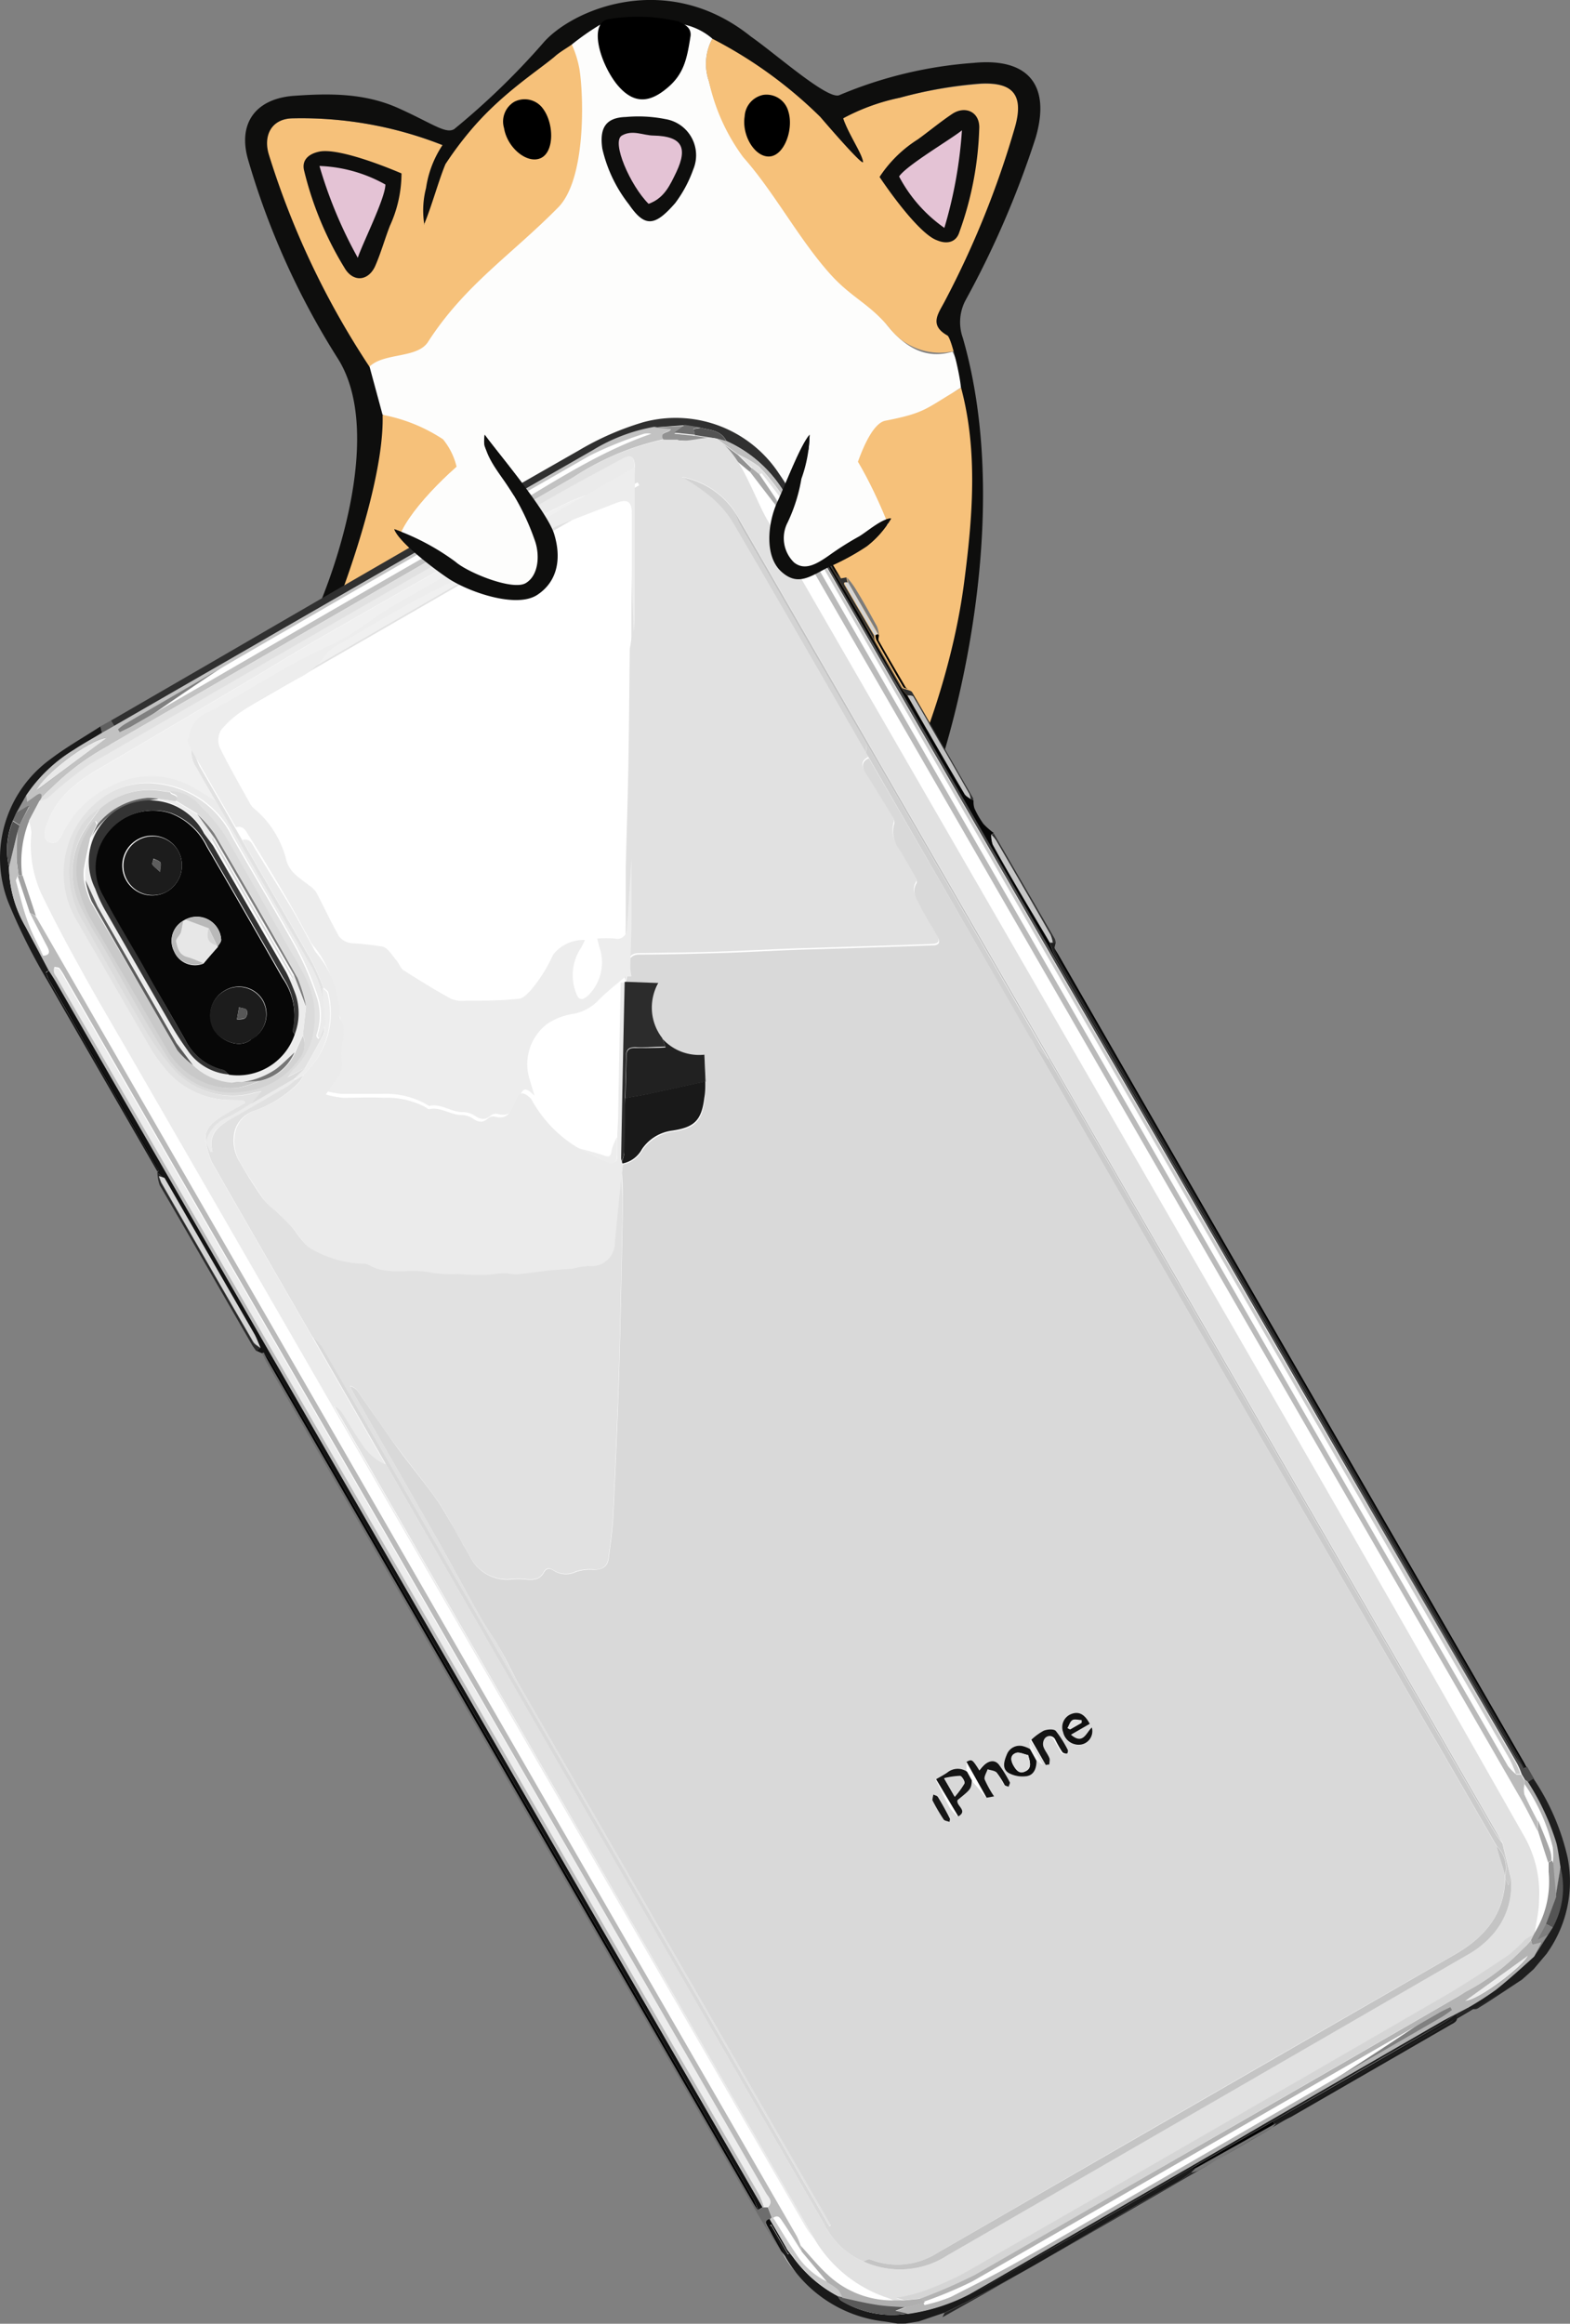 <svg xmlns="http://www.w3.org/2000/svg" viewBox="0 0 128.61 190.27"><rect x="0" y="0" width="128.61" height="190.27" fill="#808080" stroke="none"/><defs><style>.cls-1{fill:#fdfdfc;}.cls-2{fill:#f6c17a;}.cls-3{fill:#0e0e0d;}.cls-4{fill:#e4c3d5;}.cls-5{fill:#fff;}.cls-6{fill:#303030;}.cls-7{fill:#1a1a1a;}.cls-8{fill:#7c7c7c;}.cls-9{fill:#010101;}.cls-10{fill:#5f5f5f;}.cls-11{fill:#c2c2c2;}.cls-12{fill:#929292;}.cls-13{fill:#bebebe;}.cls-14{fill:#535353;}.cls-15{fill:#6e6e6e;}.cls-16{fill:#919191;}.cls-17{fill:silver;}.cls-18{fill:#6d6d6d;}.cls-19{fill:#d5d5d5;}.cls-20{fill:#e9e9e9;}.cls-21{fill:#e1e1e1;}.cls-22{fill:#aaa;}.cls-23{fill:#a3a3a3;}.cls-24{fill:#f0f0f0;}.cls-25{fill:#d3d3d3;}.cls-26{fill:#e2e2e2;}.cls-27{fill:#ededed;}.cls-28{fill:#ebebeb;}.cls-29{fill:#dbdbdb;}.cls-30{fill:#d2d2d2;}.cls-31{fill:#131313;}.cls-32{fill:#060606;}.cls-33{fill:#4b4b4b;}.cls-34{fill:#1f1f1f;}.cls-35{fill:#1e1e1e;}.cls-36{fill:#2b2b2b;}.cls-37{fill:#0c0c0c;}.cls-38{fill:#bababa;}.cls-39{fill:#c6c6c6;}.cls-40{fill:#b3b3b3;}.cls-41{fill:#272727;}.cls-42{fill:#c7c7c7;}.cls-43{fill:#595959;}.cls-44{fill:#767676;}.cls-45{fill:#c9c9c9;}.cls-46{fill:#aeaeae;}.cls-47{fill:#555;}.cls-48{fill:#7d7d7d;}.cls-49{fill:#afafaf;}.cls-50{fill:#ececec;}.cls-51{fill:#a7a7a7;}.cls-52{fill:#d9d9d9;}.cls-53{fill:#c4c4c4;}.cls-54{fill:#cbcbcb;}.cls-55{fill:#d0d0d0;}.cls-56{fill:#191919;}.cls-57{fill:#212121;}.cls-58{fill:#2c2c2c;}.cls-59{fill:#161616;}.cls-60{fill:#141414;}.cls-61{fill:#111;}.cls-62{fill:#101010;}.cls-63{fill:#151515;}.cls-64{fill:#171717;}.cls-65{fill:#efefef;}.cls-66{fill:#d8d8d8;}.cls-67{fill:#e0e0e0;}.cls-68{fill:#ddd;}.cls-69{fill:#7e7e7e;}.cls-70{fill:#646464;}.cls-71{fill:#070707;}.cls-72{fill:#333;}.cls-73{fill:#5c5c5c;}.cls-74{fill:#1c1c1c;}.cls-75{fill:#e7e7e7;}.cls-76{fill:#b9b9b9;}.cls-77{fill:#5d5d5d;}.cls-78{fill:#575757;}.cls-79{fill:#d4d4d4;}</style></defs><title>Corgi_X</title><g id="Layer_2" data-name="Layer 2"><g id="Layer_1-2" data-name="Layer 1"><path class="cls-1" d="M42.14,85.64c-2.46.92-5.64-2.45-8-1.76-2,.33-7.36,8.54-8.76,7.9-1.85-.86.68-10.85,1.91-12.27-1.65-1.33-8.45-4.78-8.24-5.93.34-1.8,2.15-1.75,2.9-2.92a20.75,20.75,0,0,1,6-6.11c3.51-2.31-.12-16,3.14-18.62.49-5.9,1.92-11.54.18-12-.35-1.31-.71-2.62-1.06-3.92a25.79,25.79,0,0,0,3.48-3.62c3-4.65,7-8.36,10.85-12.26,2.27-2.29,2.51-7.85,2.31-8.48S46.09,3,46.4,3.11c.66.23,1.26-1.62,2.06-1.53,1.42.14,1.95-.81,3.33-1.31,2.36-.85,5.88,2.28,6.58,2.87a4.32,4.32,0,0,0-.3,3.5,11.58,11.58,0,0,0,2.7,5.09c2.55,2.86,5.11,5.7,7.67,8.55,1.76,2,2.7,4.5,4.38,6.52,1.35,1.61,3,2.65,5.2,2a7,7,0,0,1,.77,2.9c-3,1.76-1.69,3-5.12,3.65C72,35.69,70,40.2,69.75,41.1c-.77,2.43-1.26,10.43-.58,10.16.32,2.32-3.68,4.68-4.72,6.7C61.69,63.36,56.9,72.75,51,74.55,46.45,75.93,46.89,83.86,42.14,85.64Zm-6.29-.72c-2,.33-8.07,5.72-10.31,6.53-3.18-6.35.48-9.73,1.7-11.15"/><path class="cls-2" d="M69,43.11c.29-2.53,1.81-8.32,3.52-8.66,3.43-.67,3.27-1,6.29-2.74a40.05,40.05,0,0,1,.89,15.79C78.11,59.56,72,75.43,61.59,82.12c-10,6.4-9.31,5.72-17,4.76-1.41-.21-2,.44-5.87-1.33,2.47-1.34,5.33-8.91,12.21-11C56.9,72.75,61.69,63.36,64.45,58A92.91,92.91,0,0,0,69,43.11Z"/><path class="cls-2" d="M78.39,28.69a5.22,5.22,0,0,1-5.57-1.89c-1.68-2-3.08-2.42-4.84-4.39-2.55-2.85-4.56-6.68-7.1-9.54a16.18,16.18,0,0,1-2.81-6.23,4.32,4.32,0,0,1,.3-3.5A32.48,32.48,0,0,1,68.7,11c.24.28,1.8,2.29,1.73,1.87a8,8,0,0,0-.59-1.46c-.37-.84-.61-.75-.77-1.76A17.2,17.2,0,0,1,73.72,8,35.26,35.26,0,0,1,80.4,6.87c2.7-.13,3.56,1,2.82,3.58a75.25,75.25,0,0,1-5.77,14.29c-.51,1-1.28,1.91.24,2.76C78,27.68,78.51,28.19,78.39,28.69Z"/><path class="cls-2" d="M45.71,17c-3.84,3.89-7.65,6.34-10.65,11-.89,1.38-3.65.85-4.82,2.05A67.77,67.77,0,0,1,22,12.74c-.54-1.64.21-3,1.95-3.05a31.43,31.43,0,0,1,12.26,2.18c1.47-1.21,5.16-4.46,8.91-7.66.44-.37,1.24-.26,1.71-.59a8.45,8.45,0,0,1,.65,2.12C47.82,8,48,14.71,45.71,17Z"/><path class="cls-2" d="M32.6,46.41C32.23,47,31.49,62.24,28,64.55a20.75,20.75,0,0,0-6,6.11c-1.24,1.92-1.3,2.64-3.67,3.2-1.12-1.53-4.21-1.76-5-3.47,1.94-1.71,3.89-7,4.38-9.54a11,11,0,0,0,4.8-1.51c2.07-1.46,7-18.21,8.85-25.37a13.53,13.53,0,0,1,4.93,2,5.6,5.6,0,0,1,1.21,2.76c-2,1.52-3.65,5.26-3.89,6A5.68,5.68,0,0,1,32.6,46.41Z"/><path class="cls-1" d="M18.35,61c-.49,2.58-3.14,7.7-5.08,9.41C12.5,69,11.21,67,10.47,65.61c-.34-.64-.09-2.17-.09-2.93,0-2.17,2.37-2.15,4.27-1.87S17.26,60.36,18.35,61Z"/><path class="cls-3" d="M55.31,16.63c-1.67,1.92-2.49,2-3.78.12a11.56,11.56,0,0,1-2.19-4.58c-.24-1.67.26-2.54,1.92-2.59a11.37,11.37,0,0,1,3.24.17,3,3,0,0,1,2.29,4.12A10.35,10.35,0,0,1,55.31,16.63Zm-2.15-1c1-.35,1.39-1.24,1.77-2.06.75-1.61.29-2.31-1.51-2.39-.69,0-1.37,0-2.09,0A5.62,5.62,0,0,0,53.16,15.67Z"/><path class="cls-3" d="M32.89,14.2a10.34,10.34,0,0,1-.95,4.29c-.42,1.08-.73,2.2-1.19,3.26-.53,1.22-1.72,1.4-2.45.31A27.66,27.66,0,0,1,24.92,14c-.24-.89.37-1.39,1.17-1.57C27.38,12.1,30.64,13.24,32.89,14.2ZM26.72,14a25.37,25.37,0,0,0,2.62,6.26,9.64,9.64,0,0,0,.9-3C28.08,17.38,29.11,14.13,26.72,14Z"/><path class="cls-4" d="M53.13,16.69c-1.5-1.49-3.07-5.08-2.19-5.59s1.76,0,2.62,0c2.26.06,2.82.93,1.84,3C54.91,15.1,54.44,16.23,53.13,16.69Z"/><path class="cls-4" d="M26.17,13.59a11.86,11.86,0,0,1,5.4,1.52c0,1.12-1.91,4.89-2.26,6A36.29,36.29,0,0,1,26.17,13.59Z"/><path class="cls-3" d="M68.76,7.79a34.57,34.57,0,0,1,11-2.64c4.48-.44,6.33,1.83,5.08,6.12a76.23,76.23,0,0,1-5.72,13.27,3.82,3.82,0,0,0-.25,3.12C83.56,43.91,77,64.26,75.1,67.58c-3,5.33-14.18,18-20.24,20.33-7.75,3-8.31-.31-13.1-1.26-1.49-.29-3.45-1-4.92-1.35a54.78,54.78,0,0,0-10,6.14c-1.89,1.5-2.47.54-3.22-2a13.09,13.09,0,0,1,0-4.72c.76-2.2,2.5-3,2.48-4.75-3.52-3.47-12.6-7.24-15-11.55a9.91,9.91,0,0,1-1.7-4.69,4.17,4.17,0,0,1,1.82-3.81c.72-.57,1.85-.32,4,.12,3.06.62,3.79.06,5.94-1.11s1.8-2.56,4.21-7.61,6-16.19,2.28-22a63.24,63.24,0,0,1-7.32-16.22c-.88-3,.61-5,3.69-5.25,2.91-.21,5.81-.25,8.6,1s3.89,2.15,4.59,1.72a60.56,60.56,0,0,0,7.24-7C46.75.82,54.58-2.58,61.52,3,63.56,4.42,67.83,8.22,68.76,7.79Zm-34,10.61a7.29,7.29,0,0,1,.14-3,8.57,8.57,0,0,1,1.35-3.52A31.43,31.43,0,0,0,24,9.69c-1.74,0-2.49,1.41-1.95,3.05a67.77,67.77,0,0,0,8.23,17.31c.35,1.3.71,2.61,1.06,3.92.24,7.56-6.89,24.5-9,26S17,61.55,14.13,61.08s-3.33,1-3.34,3.2c0,.75,2.14,4.07,3,5.25,1.31,1.72,5.93,3.66,7.39,4.86,2.15,1.77,5.28,3.19,7,5.44.39.66-2.46,2.8-3.41,5.43-.77,2.16.45,5.76.95,5.89,1.12-1.9,9.27-6.92,11.41-7a57.38,57.38,0,0,0,7.62,2.06c8.69,1,7.77,2.43,17.16-4.77,8.51-6.52,15.51-21.7,17.07-33.76.69-5.29,1.15-10.77-.27-16-.08-1-.78-4-1.1-4.21-1.52-.85-.75-1.79-.24-2.76a75.25,75.25,0,0,0,5.77-14.29c.74-2.6-.12-3.71-2.82-3.58A35.26,35.26,0,0,0,73.72,8a17.2,17.2,0,0,0-4.65,1.69c.48,1.38,1.51,2.81,1.63,3.55.09.53-3.26-3.38-3.5-3.66a36.09,36.09,0,0,0-8.83-6.4A5.28,5.28,0,0,0,56,2c-.15-.23-5.91-.61-7,.12a20.78,20.78,0,0,0-2.18,1.54c-.47.33-1,.62-1.41,1C43.86,5.94,41,7.75,38.49,10.75a28.22,28.22,0,0,0-2,2.69C35.92,14.81,35.33,17,34.73,18.4Z"/><path class="cls-3" d="M72.05,14.49a10.36,10.36,0,0,1,3.14-3.08C76.13,10.73,77,10,78,9.33s2.2-.24,2.22,1.07A27.16,27.16,0,0,1,78.59,19c-.27.88-1.06,1-1.82.68C75.53,19.25,73.42,16.52,72.05,14.49ZM77.13,18a25.1,25.1,0,0,0,1.2-6.68,10.11,10.11,0,0,0-2.38,2C77.82,14.45,75.18,16.61,77.13,18Z"/><path class="cls-4" d="M77.36,18.66a11.91,11.91,0,0,1-3.71-4.21c.63-.93,4.27-3.06,5.15-3.78A36.45,36.45,0,0,1,77.36,18.66Z"/><path class="cls-1" d="M45.23,86.26c2.13-1.28,7.6-1.1,10-.81-.48,1.41-.63,5.61-1.15,7-.24.66-.76,3.1-1.3,3.57-1.54,1.36-5.14-.7-5.13-3.69C47.44,91.17,45.48,87.42,45.23,86.26Z"/><path d="M49.73,1.59a14.47,14.47,0,0,1,5.82.16c.69.28,1.14.62,1,1.31-.28,1.79-.55,3-1.84,4.1s-2.68,1.59-4.19-.27C49.17,5.18,48.24,2.05,49.73,1.59Z"/><path d="M44.31,12.94c1.1-.52,1.07-2.79.2-4a1.85,1.85,0,0,0-2.39-.6,1.88,1.88,0,0,0-.83,2.15C41.56,12.13,43.21,13.46,44.31,12.94Z"/><path d="M63.08,12.81c1.21-.13,1.94-2.28,1.5-3.68a1.85,1.85,0,0,0-2.06-1.36A1.9,1.9,0,0,0,61,9.53C60.75,11.14,61.88,12.93,63.08,12.81Z"/><path class="cls-3" d="M47.22,89.67c-.38-.57-1.64-2.89-2.84-3.28.11,1.27,1.83,4.83,2.6,6.8s2.75,4.28,4.87,4.09,2.17-1.77,2.8-3.7a20.59,20.59,0,0,0,1-3.61c.12-1,.46-3.41-.26-3.38-.7.35-.64,2.45-.87,3.28A29.62,29.62,0,0,0,53.83,93c-.2,1.34-.51,2.65-1.79,2.83a3,3,0,0,1-3-2A22.41,22.41,0,0,0,47.22,89.67Z"/><path class="cls-1" d="M32.75,43.86c.89-2.32,4.84-6.1,6.93-7.37.49,1.4,3.44,5.34,3.89,6.76.22.66,1.31,2.9,1.18,3.6-.37,2-4.48,2.63-6.31.27C37.52,46.36,33.67,44.62,32.75,43.86Z"/><path class="cls-3" d="M41.48,39.89c-.87-1.59-2.08-2.59-1.77-4.29.68,1,5.08,6.18,5.68,8.11s.34,3.87-1.38,5-5.59-.24-7.23-1.31c-1.22-.8-4.1-3-4.48-4.07a19.48,19.48,0,0,1,5,2.66c1,.89,4.68,2.39,5.76,1.76s1.18-2.34.74-3.53A32.71,32.71,0,0,0,41.48,39.89Z"/><path class="cls-1" d="M67.52,34.56c2.14,1.27,4.33,6.12,5.23,8.39-1.46.25-5.31,3.62-6.78,3.83-.69.1-.9-.18-1.57-.43-1.93-.71.82-7.16.18-5.52S66.62,35.34,67.52,34.56Z"/><path class="cls-3" d="M65.65,39.2a11.22,11.22,0,0,0,.67-3.6c-.75.87-1.83,3.74-2.63,5.47s-1.09,4.47.32,5.74,2.44.32,4.06-.47A19.66,19.66,0,0,0,71,44.73a7.87,7.87,0,0,0,2-2.28c-.76,0-2,1.11-2.64,1.48a24.3,24.3,0,0,0-2.42,1.53c-1,.7-2,1.32-2.9.59a2.78,2.78,0,0,1-.52-3.27A13.53,13.53,0,0,0,65.65,39.2Z"/><path class="cls-5" d="M128,156.62c-7,7.83-48.92,32.29-53.88,33.64-.67-.12-7.5-1.44-9.78-5.37C53.28,165.73,21.75,110.3,5.43,82.71-.4,72.85-.14,69.75,1.05,67.2c8.31-7.76,49.83-34.73,55.76-32.07,2.16,1,5.67.39,10.93,11.32C83.56,73,114.14,127.31,126,147.33A13.5,13.5,0,0,1,128,156.62Z"/><path class="cls-6" d="M9.09,59l8.05-4.66C27.22,48.49,37.29,42.65,47.4,36.89a23.31,23.31,0,0,1,5.3-2.32,10.13,10.13,0,0,1,11.12,4.22c.82,1.18,1.52,2.45,2.28,3.67a3.1,3.1,0,0,1-.76-.49,12.44,12.44,0,0,1-.84-1.21,10.57,10.57,0,0,0-5-4.65c-.43-.87-1.31-.89-2.09-1.08l-1.31-.21L53.58,35a14.43,14.43,0,0,0-5,1.89Q43.76,39.6,39,42.37L9.36,59.44Z"/><path class="cls-7" d="M4,79.44l-.23.17a3.66,3.66,0,0,0,.22.58Q8.48,88,13,95.82l-.1.12c-3-5.2-6-10.39-9-15.62A48.43,48.43,0,0,1,.68,73.88,10,10,0,0,1,4.08,62.2c1.31-1,2.76-1.82,4.15-2.72l.13.53c-.77.46-1.56.89-2.3,1.38a12.54,12.54,0,0,0-3.91,3.73l-.81,1.43-.29.65A6.29,6.29,0,0,0,.74,71,10,10,0,0,0,2.1,75.89Z"/><path class="cls-6" d="M74.33,56.94a7.31,7.31,0,0,1-.69-.89c-1-1.76-1.94-3.56-3-5.31-1.22-2.1-2.49-4.17-3.73-6.26a1.36,1.36,0,0,1-.25-.66c.58,1,1.15,2,1.74,3a5,5,0,0,0,.49.54l.44-.08.1.43c-.47-.11-.26.17-.17.33.77,1.33,1.56,2.66,2.34,4a1.35,1.35,0,0,0,.07.41c.73,1.29,1.46,2.58,2.21,3.85.06.1.26.11.39.16s.38.1.45.22c1.68,2.89,3.34,5.79,5,8.69,0,0,0,.13,0,.19l-.22,0A1.79,1.79,0,0,0,79.4,65q-2.28-4-4.58-7.92C74.76,57,74.5,57,74.33,56.94Z"/><path class="cls-8" d="M69.48,47.71l-.1-.43a6.89,6.89,0,0,1,.63.82c.63,1,1.24,2.11,1.82,3.18A2.28,2.28,0,0,1,72,52l-.08-.12Z"/><path class="cls-9" d="M71.89,51.92,72,52c0,.16-.09.37,0,.49.72,1.28,1.47,2.55,2.21,3.82,0,0,.11.07.17.1-.13-.05-.33-.06-.39-.16-.75-1.27-1.48-2.56-2.21-3.85a1.35,1.35,0,0,1-.07-.41Z"/><path class="cls-10" d="M8.36,60l-.13-.53L9.09,59l.27.47Z"/><path class="cls-11" d="M8.36,60l1-.57L39,42.37q4.79-2.77,9.59-5.53a14.43,14.43,0,0,1,5-1.89l1.38.16c-.15.37-1,.17-.62.86A21.91,21.91,0,0,0,47,39.06L9.26,60.83A20.46,20.46,0,0,0,3.4,65.34c.05-.4-.14-.4-.4-.22l-.8.57-.05-.57a12.54,12.54,0,0,1,3.91-3.73C6.8,60.9,7.59,60.47,8.36,60Zm1.3-.28.15.23c.3-.15.61-.29.91-.45,9.73-5.62,19.44-11.27,29.2-16.83,4.41-2.5,8.57-5.47,13.43-7.15a1.48,1.48,0,0,0-.6,0,31.66,31.66,0,0,0-4.39,1.76q-19.09,10.92-38.12,22A4,4,0,0,0,9.66,59.73Zm-.88.67c-1.59.18-5.3,3.11-5.74,4.31Z"/><path class="cls-12" d="M54.34,36c-.38-.69.47-.49.62-.86L53.58,35l2.51-.13-.86.64,1.69.17,1.79.28,1.74,1.29,1.15,1.13-.17.26-.7-.58a8.09,8.09,0,0,0-5.25-2Z"/><path class="cls-13" d="M60.45,37.2l-1.74-1.29.78.2a10.57,10.57,0,0,1,5,4.65l1,1.92-.17.08-.07-.12a16.58,16.58,0,0,0-3.09-4.45A9.73,9.73,0,0,0,60.45,37.2Z"/><path class="cls-14" d="M59.49,36.11l-.78-.2-1.79-.28-.11-.5.59-.1C58.18,35.22,59.06,35.24,59.49,36.11Z"/><path class="cls-15" d="M57.4,35l-.59.1.11.5-1.69-.17.86-.64Z"/><path d="M13,95.82Q8.49,88,4,80.19a3.66,3.66,0,0,1-.22-.58q4.51,7.8,9,15.62A3,3,0,0,1,13,95.82Z"/><path class="cls-11" d="M74.33,56.94c.17,0,.43,0,.49.11Q77.13,61,79.4,65a1.79,1.79,0,0,1,.13.53c-.19-.15-.45-.27-.56-.47Q76.63,61,74.33,56.94Z"/><path class="cls-16" d="M2.15,65.12l.05.57.8-.57c.26-.18.45-.18.4.22l-.16.27-.87,1.64a9.16,9.16,0,0,0-.56,4.43H1.52c-.05-.49-.15-1-.16-1.47,0-.69,0-1.39.07-2.08l.17-.59.8-1.48-.13,0-.93.53Z"/><path class="cls-17" d="M1.43,68.14c0,.69-.08,1.39-.07,2.08,0,.5.11,1,.16,1.47a.41.41,0,0,1-.11.07c0,.13-.13.27-.1.38.31,1.15.58,2.31,1,3.43.33.93.82,1.79,1.24,2.69L2.1,75.89A10,10,0,0,1,.74,71Z"/><path class="cls-14" d="M1.43,68.14.74,71a6.29,6.29,0,0,1,.31-3.76l.55.35Z"/><path class="cls-18" d="M1.6,67.55l-.55-.35.29-.65L2.27,66l.13,0Z"/><path class="cls-19" d="M71.89,51.92l-.24.11c-.78-1.33-1.57-2.66-2.34-4-.09-.16-.3-.44.17-.33C70.28,49.11,71.09,50.51,71.89,51.92Z"/><path class="cls-20" d="M8.78,60.4,3,64.71C3.48,63.51,7.19,60.58,8.78,60.4Z"/><path class="cls-21" d="M60.45,37.2a9.73,9.73,0,0,1,1.69,1,16.58,16.58,0,0,1,3.09,4.45c-.35-.5-.68-1-1-1.5-.6-.81-1.22-1.6-1.84-2.4a1.1,1.1,0,0,0-.15.09l-.6-.5Z"/><path class="cls-22" d="M61.6,38.33l.6.5,1.26,1.86.55,1-.07.05-.58-.6-1.93-2.51Z"/><path class="cls-23" d="M2.45,74.75l-1-3a.41.41,0,0,0,.11-.07h.29c.36,1.1.73,2.2,1.09,3.31Z"/><path class="cls-24" d="M17.69,65.64c-.73-.43-1.43-.91-2.18-1.29a6.91,6.91,0,0,0-6.29,0A8.32,8.32,0,0,0,5.15,68.2c-.22.45-.48,1-1.16.74-.45-.19-.4-.79-.13-1.52.77-2.15,2.43-3.4,4.31-4.49,4.14-2.42,8.27-4.87,12.4-7.31,1.84-1.09,3.66-2.23,5.52-3.29,4.07-2.34,8.14-4.68,12.25-6.94,2.78-1.54,5.62-3,8.48-4.37a22.86,22.86,0,0,1,3.58-1.11,1.31,1.31,0,0,1,.48,0L38.53,47.22l-8.15,4.7L17.92,59.11a4.83,4.83,0,0,1-.52.23,2.29,2.29,0,0,0-1.3,3.53C16.61,63.81,17.16,64.72,17.69,65.64Z"/><path class="cls-25" d="M71,60.93l-.08.7c-3.66-6.35-7.31-12.71-11-19a9,9,0,0,0-2-2.16,17.52,17.52,0,0,0-2.08-1.39,6.69,6.69,0,0,1,4.37,2.87,7.59,7.59,0,0,0,.4,1Q65.81,51.92,71,60.93Z"/><path class="cls-26" d="M38.6,47.34,17.25,59.66c-1.09.63-1.42,1.22-1.25,2.2a7,7,0,0,0,.36.9c1.16,2,2.33,4,3.49,6.06,1.88,3.27,3.78,6.53,5.64,9.81a21.82,21.82,0,0,1,1,2.26l.16,2.85c0-.37,0-.75-.08-1.12a8.64,8.64,0,0,0-1.12-3.55c-2.61-4.46-5.18-8.95-7.76-13.43-.53-.92-1.08-1.83-1.59-2.77a2.29,2.29,0,0,1,1.3-3.53,4.83,4.83,0,0,0,.52-.23l12.46-7.19,8.15-4.7Z"/><path class="cls-26" d="M16.87,93.48c-.16-1,.48-1.53,1.19-2s1.33-.78,2-1.16L20,90.13c-.34,0-.67-.06-1-.06a7,7,0,0,1-5.69-2.81,11.21,11.21,0,0,1-1.08-1.57Q9.28,80.63,6.36,75.56a7.57,7.57,0,0,1,2-10.24,6.35,6.35,0,0,1,4.71-1.11A7.72,7.72,0,0,1,19,68.51c1.74,3.07,3.56,6.08,5.26,9.17a25.7,25.7,0,0,1,1.66,3.89,4.84,4.84,0,0,1,0,3.19c0,.08,0,.18.18.32l.45-1.15a1.89,1.89,0,0,1-.06.76c-.48.94-1,1.85-1.51,2.77l-1.47.75a5.37,5.37,0,0,1,.44-.62,5.32,5.32,0,0,0,1.69-3.23,7,7,0,0,0-.48-3.93,22.72,22.72,0,0,0-1.38-2.51c-1.77-3.13-3.49-6.27-5.31-9.36A12.21,12.21,0,0,0,16.44,66,3.33,3.33,0,0,0,14,64.85l-.77-.1a6.09,6.09,0,0,0-5,1.46,4.57,4.57,0,0,0-2.1,2.71,7.86,7.86,0,0,0,.85,6.75q2.48,4.38,5,8.72a21.45,21.45,0,0,0,2,2.84,6.47,6.47,0,0,0,6.92,2.25l.57-.11-.8,1c-.67.39-1.32.82-2,1.16a2.93,2.93,0,0,0-1.73,2Z"/><path class="cls-27" d="M25,87.46c.51-.92,1-1.83,1.51-2.77a1.89,1.89,0,0,0,.06-.76l0-.19c0-.95-.11-1.9-.16-2.85.14.15.38.28.41.45A6.75,6.75,0,0,1,25.75,87c-.26.36-.58.67-.87,1l-.62.36-.19-.05Z"/><path class="cls-28" d="M24.07,88.35l.19.05a6.13,6.13,0,0,1-.7.56c-1.51.88-3,1.77-4.53,2.61-1.08.6-2.07,1.21-1.61,2.77l-.19,0-.36-.84a2.93,2.93,0,0,1,1.73-2c.7-.34,1.35-.77,2-1.16Z"/><path class="cls-29" d="M24.07,88.35l-3.45,2,.8-1-.57.11a6.47,6.47,0,0,1-6.92-2.25,21.45,21.45,0,0,1-2-2.84q-2.55-4.33-5-8.72a7.86,7.86,0,0,1-.85-6.75,4.57,4.57,0,0,1,2.1-2.71c-.43.61-.91,1.2-1.3,1.84a6.44,6.44,0,0,0-.37,6A26.13,26.13,0,0,0,8.2,77c1.78,3.09,3.47,6.23,5.37,9.25a6.23,6.23,0,0,0,6.22,3.08,6.33,6.33,0,0,0,4.65-2.61,1.91,1.91,0,0,0,.37-2l.27-2.35a11.34,11.34,0,0,0-.71-2.34c-2.23-4-4.52-7.92-6.82-11.84a10.42,10.42,0,0,0-1.4-1.58l-1.77-1.07c.44-.58-.4-.45-.43-.76A3.33,3.33,0,0,1,16.44,66a12.21,12.21,0,0,1,2.08,2.57c1.82,3.09,3.54,6.23,5.31,9.36a22.72,22.72,0,0,1,1.38,2.51,7,7,0,0,1,.48,3.93A5.32,5.32,0,0,1,24,87.59a5.37,5.37,0,0,0-.44.62L25,87.46Z"/><path class="cls-30" d="M24.81,84.79a1.91,1.91,0,0,1-.37,2,6.33,6.33,0,0,1-4.65,2.61,6.23,6.23,0,0,1-6.22-3.08c-1.9-3-3.59-6.16-5.37-9.25a26.13,26.13,0,0,1-1.69-3,6.44,6.44,0,0,1,.37-6c.39-.64.87-1.23,1.3-1.84a6.09,6.09,0,0,1,5-1.46l.77.1c0,.31.87.18.43.76L13,65.41a5.45,5.45,0,0,0-.89-.08A5.94,5.94,0,0,0,8,67.53c-.14-.58-.34-.12-.42,0a6.39,6.39,0,0,0-1.18,4.55A9.88,9.88,0,0,0,7.64,75.5c2,3.42,4,6.82,6,10.26a6.38,6.38,0,0,0,3.95,3.16,5.12,5.12,0,0,0,2,.13,8.1,8.1,0,0,0,1.69-.54,4,4,0,0,0,2.91-2.34Z"/><path class="cls-31" d="M21.47,110.81,21,110.6l.33-.24c-.16-.34-.28-.71-.46-1q-3.69-6.43-7.4-12.85L12.89,96h0l.1-.12a3,3,0,0,0-.22-.59q-4.5-7.82-9-15.62L4,79.44c.21.34.43.68.63,1Q33.56,130.6,62.47,180.74l-.37.21a6.2,6.2,0,0,0-.35-.84Q42,145.79,22.16,111.47c-.16-.26-.38-.48-.56-.72Z"/><path class="cls-32" d="M79.75,65.55a1.85,1.85,0,0,0,.07.63,7.6,7.6,0,0,0,.73,1.27,6.31,6.31,0,0,0,.86.76l-.21.12a2.45,2.45,0,0,0,.14.83c.72,1.31,1.46,2.59,2.22,3.88S85.2,75.8,86,77.18a6.09,6.09,0,0,0,.32.91q19.23,33.36,38.48,66.71a10.66,10.66,0,0,1-.71-1Q98.87,100.11,73.64,56.37q-3.48-6-7-12c-.17-.3-.56-.61-.1-1l2.35,4a5,5,0,0,1-.49-.54c-.59-1-1.16-2-1.74-3a1.36,1.36,0,0,0,.25.66c1.24,2.09,2.51,4.16,3.73,6.26,1,1.75,2,3.55,3,5.31a7.31,7.31,0,0,0,.69.89Q76.64,61,79,65c.11.2.37.32.56.47Z"/><path class="cls-7" d="M74.16,190.26h-.63c-.4-.06-.8-.14-1.21-.19a10.77,10.77,0,0,1-7.94-5.19l-1.29-2.61.09-.05,1.36,2.35.07,0-.23-.51.6.78A10.63,10.63,0,0,0,68.62,188c.1.12.16.3.28.37a8,8,0,0,0,5.47,1.07,15.66,15.66,0,0,0,5.12-1.64,9.41,9.41,0,0,0,1-.41q8.54-4.9,17.07-9.84l.45-.08-.4.4c-.43.29-.84.62-1.29.87-6.32,3.5-12.37,7.5-18.91,10.61l-2.15.73Z"/><path class="cls-33" d="M66.59,43.33c-.46.38-.07.69.1,1q3.47,6,7,12,25.23,43.74,50.47,87.48a10.66,10.66,0,0,0,.71,1,.41.41,0,0,0,.11-.07.36.36,0,0,0,.12-.08l.57,1-.46.28-.29-.21-.27-.46a7.14,7.14,0,0,0-.38-.9q-5.16-9-10.35-17.95Q90.29,85.51,66.69,44.63a11.7,11.7,0,0,0-.78-1.07l-.44-.88-1-1.92A12.44,12.44,0,0,0,65.34,42a3.1,3.1,0,0,0,.76.49Z"/><path class="cls-18" d="M21.47,110.81l.13-.06c.15.29.31.59.47.87l39.58,68.61c.14.25.3.48.45.72l.37-.21.11,0h.32l.34.88-.19.16c-.4.12-.34.36-.17.64.38.65.75,1.3,1.12,2-.74-1.2-1.52-2.39-2.22-3.62q-20-34.67-40-69.34C21.66,111.19,21.57,111,21.47,110.81Z"/><path class="cls-34" d="M125.16,145.92l.46-.28a19.05,19.05,0,0,1,2.79,6.44,10.09,10.09,0,0,1-1.54,7.64l-.17.25-1.07,1.27-.95.85-.65.42c-1,.65-2,1.33-3,1.94-.21.13-.58,0-.87,0a27.32,27.32,0,0,0,2.34-1.5c1.08-.86,2.09-1.81,3.13-2.72l1.53-2.39a6.77,6.77,0,0,0,.62-4.93c-.11-.67-.18-1.35-.34-2A20.18,20.18,0,0,0,125.16,145.92Z"/><path class="cls-35" d="M124.93,144.73a.41.41,0,0,1-.11.07q-19.25-33.36-38.48-66.71a6.09,6.09,0,0,1-.32-.91h.22l.24,0-.1.42a8.71,8.71,0,0,0,.46,1q8,14,16.09,27.9Z"/><path class="cls-9" d="M124.93,144.73l-22-38.16q-8.06-13.95-16.09-27.9a8.71,8.71,0,0,1-.46-1c.12.18.24.36.34.54q19,33,38.06,66c.1.17.18.34.27.5A.36.36,0,0,1,124.93,144.73Z"/><path class="cls-36" d="M12.89,96l.59.53L13,96.33c.1.25.14.4.21.54,2.5,4.32,5,8.65,7.51,13,.12.22.39.35.6.52l-.33.24c-.13-.2-.28-.38-.39-.59-2.51-4.34-5-8.69-7.52-13A3.7,3.7,0,0,1,12.89,96Z"/><path class="cls-6" d="M86.48,77.22l-.24,0a2.8,2.8,0,0,0-.19-.66q-2.2-3.87-4.45-7.71a3,3,0,0,0-.4-.48l.21-.12q2.5,4.31,5,8.63A1.17,1.17,0,0,1,86.48,77.22Z"/><path class="cls-37" d="M64,184.33c-.37-.65-.74-1.3-1.12-2-.17-.28-.23-.52.17-.64L64.38,184l.23.51-.07,0-1.36-2.35-.09.05,1.29,2.61Z"/><path class="cls-38" d="M62.58,180.71l-.11,0Q33.55,130.61,4.62,80.47c-.2-.35-.42-.69-.63-1L2.1,75.89l1.43,2.37c.61-.05.54-.37.33-.77-.48-.91-.95-1.83-1.41-2.74L2.9,75c.06.1.13.19.19.3l44.77,77.63L65.27,183.1a6.71,6.71,0,0,1,.32.78l.08.46c-.52-.8-1-1.6-1.55-2.41-.2-.3-.37-.64-.81-.31l-.07,0-.34-.88c.48-.47,0-.83-.18-1.18Q50,157.38,37.18,135.25L5.33,80a5.41,5.41,0,0,0-.45-.72c-.08-.09-.28-.08-.42-.11a1,1,0,0,0,0,.37,1.53,1.53,0,0,0,.21.37q28.79,49.89,57.56,99.78A7.69,7.69,0,0,1,62.58,180.71Z"/><path d="M62.1,181c-.15-.24-.31-.47-.45-.72L22.07,111.62c-.16-.28-.32-.58-.47-.87.18.24.4.46.56.72Q42,145.79,61.75,180.11A6.2,6.2,0,0,1,62.1,181Z"/><path class="cls-19" d="M21.34,110.36c-.21-.17-.48-.3-.6-.52-2.52-4.32-5-8.65-7.51-13-.07-.14-.11-.29-.21-.54l.46.15q3.7,6.42,7.4,12.85C21.06,109.65,21.18,110,21.34,110.36Z"/><path class="cls-39" d="M81.2,68.33a3,3,0,0,1,.4.48q2.24,3.84,4.45,7.71a2.8,2.8,0,0,1,.19.66H86c-.82-1.38-1.65-2.76-2.46-4.14s-1.5-2.57-2.22-3.88A2.45,2.45,0,0,1,81.2,68.33Z"/><path class="cls-40" d="M125.68,160.2c-1,.91-2.05,1.86-3.13,2.72a27.32,27.32,0,0,1-2.34,1.5l-1,.52-.13.06-.88.47-31.72,18.3-7,4.06a15.66,15.66,0,0,1-5.12,1.64l-1-.23.87-.33,1.43-.35c0,.06.07.19.08.18a13.2,13.2,0,0,0,2.16-.67C80,187,82,186,84,184.84c2.38-1.32,4.72-2.71,7.08-4.07l27-15.6c.3-.18.58-.39.86-.59l-.13-.23c-.3.15-.61.28-.9.45q-19.12,11-38.25,22a34.52,34.52,0,0,1-4,1.67l-.33-.3a45.54,45.54,0,0,0,4.41-1.92Q99.94,174.76,120,163.15a18,18,0,0,0,5.41-4.27l.15.32.74-.19ZM120,163.84c1.13,0,4.93-2.9,5.17-3.72Z"/><path class="cls-41" d="M124.68,162.09c.18,0-31.35,18.65-47.48,27.65l.18-.36c6.54-3.11,12.59-7.11,18.91-10.61.45-.25.86-.58,1.29-.87a2.81,2.81,0,0,0,.58-.19c2-1.13,4-2.27,5.92-3.41a2.28,2.28,0,0,0,.45-.43,12.24,12.24,0,0,0,1.22-.55l8.86-5.11,4.24-2.45c.33-.18.63-.38.37-.82l1-.52c.29,0,.66.16.87,0,1-.61,2-1.29,3-1.94Z"/><path class="cls-34" d="M79.49,187.83l7-4.06,31.72-18.3.88-.47a8.37,8.37,0,0,1-.85.62q-7,4-14,8.08l-6.74,3.88Q89,182.5,80.46,187.42A9.41,9.41,0,0,1,79.49,187.83Z"/><path class="cls-42" d="M64.38,184l-1.33-2.29.19-.16.07,0c.63,1,1.21,2,1.9,3a6.15,6.15,0,0,0,2.58,2.29,5.37,5.37,0,0,1,.87.6,2.31,2.31,0,0,1,.35.66l-.39-.1A10.63,10.63,0,0,1,65,184.81Z"/><path class="cls-43" d="M68.62,188l.39.1c.95.2,1.9.43,2.86.58.77.12,1.56.14,2.35.2l-.87.33,1,.23a8,8,0,0,1-5.47-1.07C68.78,188.33,68.72,188.15,68.62,188Z"/><path class="cls-44" d="M104.53,173.87a2.28,2.28,0,0,1-.45.43c-2,1.14-3.94,2.28-5.92,3.41a2.81,2.81,0,0,1-.58.19c.13-.14.27-.27.4-.4l6.42-3.58Z"/><path class="cls-9" d="M104.4,173.92,98,177.5l-.45.08,6.74-3.88C104.31,173.77,104.36,173.84,104.4,173.92Z"/><path class="cls-38" d="M65.3,42.76l.17-.08.44.88,0,.17c-.51.48,0,.83.18,1.17L112.21,125q5.66,9.81,11.32,19.61a4.21,4.21,0,0,0,.7.7h.37l.27.46v.36a2.11,2.11,0,0,0,0,.79c.33.75.72,1.47,1.09,2.2v.8c-.52-1-1-2-1.56-2.94L74.85,61,63.36,41.1l.58.6.07-.05-.55-1c.37.57.73,1.16,1.14,1.69C64.75,42.58,65.06,42.64,65.3,42.76Z"/><path class="cls-45" d="M65.86,43.73l0-.17a11.7,11.7,0,0,1,.78,1.07q23.6,40.87,47.18,81.77,5.17,9,10.35,17.95a7.14,7.14,0,0,1,.38.9h-.37a10.16,10.16,0,0,0-.52-1.22q-14-24.31-28-48.62Q80.76,69.57,65.86,43.73Z"/><path class="cls-46" d="M124.88,146.07v-.36l.29.21a20.18,20.18,0,0,1,2.33,5c.16.66.23,1.34.34,2-.13.81-.26,1.62-.4,2.43l-.24-2.73a6.26,6.26,0,0,0,0-1.36A15.55,15.55,0,0,0,124.88,146.07Z"/><path class="cls-27" d="M62.58,180.71a7.69,7.69,0,0,0-.39-1Q33.42,129.84,4.63,80a1.53,1.53,0,0,1-.21-.37,1,1,0,0,1,0-.37c.14,0,.34,0,.42.11a5.41,5.41,0,0,1,.45.72l31.85,55.21Q50,157.38,62.72,179.52c.2.35.66.71.18,1.18Z"/><path class="cls-47" d="M127.43,155.31l.4-2.43a6.77,6.77,0,0,1-.62,4.93l-.61-.28C126.88,156.79,127.16,156.05,127.43,155.31Z"/><path class="cls-48" d="M126.6,157.53l.61.28-1.53,2.39c.21-.39.42-.79.62-1.19l.44-.58-.82.38Z"/><path class="cls-21" d="M3.24,65.61l.16-.27a20.46,20.46,0,0,1,5.86-4.51L47,39.06A21.91,21.91,0,0,1,54.34,36h1.14c.27.16-.28-.14,0,0,.68.33,2.59-.43,3.23-.05,2,1.22,3,4.62,4.14,6.61q22,38.07,43.94,76.16,9.1,15.81,18.09,31.67a9.41,9.41,0,0,1,1.19,5.26c0,.89-.24,1.78-.36,2.66l-.08.16a3.51,3.51,0,0,0-.71.4,15.74,15.74,0,0,1-1.34,1.25c-1.6,1.08-3.21,2.17-4.88,3.14q-19.86,11.49-39.76,22.93a25.44,25.44,0,0,1-3.63,1.56,13,13,0,0,1-1.9.43l.64.2-.8,0c-.2-.08-.39-.18-.58-.24a11,11,0,0,1-5.92-4.75L27.39,115.14a1.15,1.15,0,0,1,.63.47c.54.82,1,1.69,1.59,2.49a4.4,4.4,0,0,0,2,1.79q17.89,31,35.8,62.05a6.79,6.79,0,0,0,.43.74,6.23,6.23,0,0,0,2.9,2.49,7.15,7.15,0,0,0,6.89-.51Q98.92,172.32,120.24,160a7.48,7.48,0,0,0,1.78-1.37,6.08,6.08,0,0,0,1.74-4.91l-.69-2.89L60.22,41.92a6.69,6.69,0,0,0-4.37-2.87,17.52,17.52,0,0,1,2.08,1.39,9,9,0,0,1,2,2.16c3.71,6.32,7.36,12.68,11,19l.21.37c-.66.32-.56.76-.23,1.28.72,1.13,1.43,2.28,2.12,3.43.11.19.25.48.18.65a2.33,2.33,0,0,0,.45,2.13c.4.7.81,1.39,1.2,2.09.1.2.26.51.18.65-.43.72,0,1.28.29,1.84.44.84,1,1.64,1.4,2.47.3.54.18.76-.4.78-2,.08-4.1.14-6.16.21l-4.88.15c-2.16.08-4.33.2-6.5.27s-4.29.09-6.44.12c-.67,0-.9.35-.93,1,0,.44-.12.87-.18,1.3a4.14,4.14,0,0,1-.1-.68c0-1.29.11-2.58.12-3.87,0-1.59,0-3.19,0-4.78.07-2.71.16-5.42.21-8.13.06-3.25.08-6.51.12-9.76a7,7,0,0,0,.13-.9c0-1.93,0-3.87.05-5.8V40.07l.6-.34-.14-.24L38.6,47.34l-.07-.12,12.35-7.29A1.61,1.61,0,0,0,52,38.24c0-.84-.28-1.05-1-.64-1.88,1-3.78,2-5.64,3.09q-19,11-38,21.94a31.36,31.36,0,0,0-3.4,2.74A2.14,2.14,0,0,1,3.24,65.61Z"/><path class="cls-49" d="M65.59,183.88c.75.81,1.44,1.68,2.25,2.41a7.76,7.76,0,0,0,5.41,2.07l.8,0,1.39-.14.33.3-.12.06-1.43.35c-.79-.06-1.58-.08-2.35-.2-1-.15-1.91-.38-2.86-.58a2.31,2.31,0,0,0-.35-.66,5.37,5.37,0,0,0-.87-.6l-2.12-2.53Z"/><path class="cls-19" d="M75.44,188.2l-1.39.14-.64-.2a13,13,0,0,0,1.9-.43,25.44,25.44,0,0,0,3.63-1.56q19.91-11.43,39.76-22.93c1.67-1,3.28-2.06,4.88-3.14a15.74,15.74,0,0,0,1.34-1.25,3.51,3.51,0,0,1,.71-.4l-.22.45a18,18,0,0,1-5.41,4.27q-20.09,11.57-40.15,23.13A45.54,45.54,0,0,1,75.44,188.2Z"/><path class="cls-7" d="M104.4,173.92c0-.08-.09-.15-.13-.22q7-4,14-8.08a8.37,8.37,0,0,0,.85-.62l.13-.06c.26.44,0,.64-.37.82l-4.24,2.45-8.86,5.11a12.24,12.24,0,0,1-1.22.55Zm14.6-8.44,0-.06-12.34,7.13,0,0Z"/><path class="cls-12" d="M125.41,158.88l.22-.45.08-.16a8,8,0,0,0,1.15-5c0-.26,0-.52,0-.77l.27-.16.11.24.24,2.73c-.27.74-.55,1.48-.83,2.22l-.68,1.28.82-.38-.44.58-.74.19Z"/><path class="cls-50" d="M120,163.84l5.17-3.72C124.88,160.94,121.08,163.85,120,163.84Z"/><path class="cls-51" d="M126,149.06c.34.84.71,1.67,1,2.53a2.57,2.57,0,0,1,.09.75l-.27.16c-.29-.88-.57-1.76-.85-2.64Z"/><path class="cls-28" d="M66.75,183.37a12,12,0,0,1-.74-1L10.51,86.16c-1.33-2.31-2.7-4.61-4-7-1.09-1.95-2.13-3.94-3.11-5.95a9.67,9.67,0,0,1-.83-5,3.38,3.38,0,0,0-.21-1l.87-1.64a2.14,2.14,0,0,0,.7-.24,31.36,31.36,0,0,1,3.4-2.74q19-11,38-21.94c1.86-1.07,3.76-2.07,5.64-3.09.75-.41,1-.2,1,.64a1.61,1.61,0,0,1-1.11,1.69,1.31,1.31,0,0,0-.48,0A22.86,22.86,0,0,0,46.82,41c-2.86,1.37-5.7,2.83-8.48,4.37-4.11,2.26-8.18,4.6-12.25,6.94-1.86,1.06-3.68,2.2-5.52,3.29-4.13,2.44-8.26,4.89-12.4,7.31C6.29,64,4.63,65.27,3.86,67.42c-.27.73-.32,1.33.13,1.52.68.28.94-.29,1.16-.74a8.32,8.32,0,0,1,4.07-3.89,6.91,6.91,0,0,1,6.29,0c.75.38,1.45.86,2.18,1.29,2.58,4.48,5.15,9,7.76,13.43a8.64,8.64,0,0,1,1.12,3.55c0,.37.06.75.08,1.12l0,.19-.45,1.15c-.17-.14-.21-.24-.18-.32a4.84,4.84,0,0,0,0-3.19,25.7,25.7,0,0,0-1.66-3.89c-1.7-3.09-3.52-6.1-5.26-9.17a7.72,7.72,0,0,0-5.91-4.3A6.35,6.35,0,0,0,8.4,65.32a7.57,7.57,0,0,0-2,10.24q2.93,5.07,5.86,10.13a11.21,11.21,0,0,0,1.08,1.57A7,7,0,0,0,19,90.07c.34,0,.67,0,1,.06l.05.21c-.66.38-1.34.74-2,1.16s-1.35,1-1.19,2a7.41,7.41,0,0,0,.48,1.66c2.72,4.78,5.48,9.53,8.23,14.3l6,10.45a4.4,4.4,0,0,1-2-1.79c-.57-.8-1.05-1.67-1.59-2.49a1.15,1.15,0,0,0-.63-.47Z"/><path class="cls-52" d="M31.61,119.89l-6-10.45a4.84,4.84,0,0,1,.82.88Q47,145.93,67.52,181.56l.42.73.12-.07-.42-.73Q55.07,159.7,42.5,137.9c-.57-1-1-2-1.61-3-.45-.8-1-1.54-1.46-2.34-1.11-1.95-2.16-3.93-3.26-5.89-1-1.76-2-3.51-3-5.27L29,114.15c-.12-.21-.22-.43-.32-.64a1,1,0,0,1,.62.41c1,1.42,2,2.87,3,4.28s2.19,2.83,3.25,4.28c.49.66.89,1.38,1.31,2.08s.76,1.31,1.13,2a10.67,10.67,0,0,1,.57,1,3.39,3.39,0,0,0,3.25,1.78,5.83,5.83,0,0,1,1.32,0c.58.06,1.09,0,1.41-.55.19-.37.45-.43.81-.19a1.86,1.86,0,0,0,1.83.11,3.66,3.66,0,0,1,1.44-.17c.7,0,1.16-.25,1.24-.93.15-1.15.32-2.3.38-3.45.18-3.83.35-7.65.47-11.48.13-4.58.22-9.17.31-13.75,0-1,0-1.93-.08-2.89l.08-.7a2.32,2.32,0,0,0,1.61-1.16,3.53,3.53,0,0,1,2.45-1.51c1.86-.27,2.43-.85,2.66-2.7.06-.44.05-.89.08-1.34l-.12-2.22a3.83,3.83,0,0,1-3.75-5.85l-2.67-.1v0c.06-.43.16-.86.18-1.3,0-.62.26-1,.93-1,2.15,0,4.3-.06,6.44-.12s4.34-.19,6.5-.27l4.88-.15c2.06-.07,4.11-.13,6.16-.21.58,0,.7-.24.4-.78-.45-.83-1-1.63-1.4-2.47-.3-.56-.72-1.12-.29-1.84.08-.14-.08-.45-.18-.65-.39-.7-.8-1.39-1.2-2.09a2.33,2.33,0,0,1-.45-2.13c.07-.17-.07-.46-.18-.65-.69-1.15-1.4-2.3-2.12-3.43-.33-.52-.43-1,.23-1.28L84.42,85q19.08,33.07,38.17,66.16l.7,2.37,0,.32c-.11,3-1.7,4.8-4.21,6.23Q97.89,172.23,76.74,184.5a6.08,6.08,0,0,1-5.45.51c-.14,0-.36.1-.55.16a6.23,6.23,0,0,1-2.9-2.49,6.79,6.79,0,0,1-.43-.74Q49.5,150.92,31.61,119.89Zm53.3,24.27.52.35-1.1-1.91.06.62a2.45,2.45,0,0,0-.58-.24,1.12,1.12,0,0,0-1.33.67c-.22.5-.43,1.17.14,1.52a2.38,2.38,0,0,0,1.51.26C84.73,145.32,84.9,144.74,84.91,144.16Zm-5.74.1,0,.81a1.35,1.35,0,0,0-1.63.07c-.29.2-.6.36-.91.54.38.77.73,1.55,1.15,2.3a3.92,3.92,0,0,0,.67.75c.83-.49-.22-.87-.06-1.34,1.11-.9,1.11-.9,1.17-1.61.2.22.4.43.59.66l.62.75.61-.11a8.63,8.63,0,0,1-.77-1.39c-.07-.22.15-.55.24-.83.26.09.59.1.75.28a6.92,6.92,0,0,1,.64,1c.06.09.22.1.33.15,0-.11.15-.27.11-.34a9.77,9.77,0,0,0-.92-1.49c-.35-.41-.82-.29-1.19.05a3.41,3.41,0,0,0-.39.45C79.63,144,79.63,144,79.17,144.26Zm10.1-3.11c-.43-.82-.92-1.05-1.55-.77a1.16,1.16,0,0,0-.63,1.48,1.3,1.3,0,0,0,1.51,1,1.11,1.11,0,0,0,.84-1.39c-.47.42-.73,1.45-1.71.59Zm-3.6,3.37h.19c0-.17.09-.38,0-.52-.13-.33-.38-.61-.49-.94a.79.79,0,0,1,.11-.66.51.51,0,0,1,.88.13c.19.33.37.66.58,1a.45.45,0,0,0,.35.1s.13-.21.09-.27a9,9,0,0,0-1-1.59c-.14-.17-.67-.12-1,0a4.88,4.88,0,0,0-1,.73Zm-7.89,4.66.1-.24c-.35-.6-.69-1.21-1-1.81-.07-.1-.24-.13-.37-.19,0,.15-.13.35-.08.46A16.66,16.66,0,0,0,77.3,149C77.38,149.1,77.61,149.11,77.78,149.18Z"/><path class="cls-27" d="M51.89,51.74c0-1.3-.11-2.59-.13-3.88,0-1.93,0-3.86,0-5.78,0-1.06-.38-1.25-1.35-.87-2.29.9-4.6,1.74-6.87,2.7a12.15,12.15,0,0,0-1.88,1.39,8.7,8.7,0,0,1-1.33.83c-2,.94-4,1.78-5.89,2.8-2.3,1.22-4.53,2.58-6.78,3.9a2.86,2.86,0,0,0-1,.81,5.82,5.82,0,0,1-2.24,1.91c-1.48.82-3,1.64-4.39,2.55a7.8,7.8,0,0,0-1.93,1.69A1.61,1.61,0,0,0,18,61.2c.76,1.56,1.64,3.07,2.48,4.59a1.38,1.38,0,0,0,.32.4,8,8,0,0,1,2.67,4.3c.31,1,1.11,1.42,1.84,2a2.05,2.05,0,0,1,.61.6c.63,1.19,1.19,2.42,1.86,3.59a1.53,1.53,0,0,0,1,.55,24,24,0,0,1,2.57.28c.44.13.77.71,1.12,1.12.22.25.33.64.58.81,1.27.81,2.55,1.6,3.87,2.33a2.39,2.39,0,0,0,1.2.17c1.46,0,2.91,0,4.35-.16.36,0,.72-.4,1-.69a12.3,12.3,0,0,0,1.84-2.92,3.14,3.14,0,0,1,2.61-1.2c-.13.26-.23.49-.36.7a4,4,0,0,0-.39,3.58c.21.64.48.71,1,.27a3.8,3.8,0,0,0,1-3.75c-.09-.27-.15-.54-.25-.92a10.45,10.45,0,0,1,1.46,0,.75.75,0,0,0,.95-.73c.06-.6.1-1.21.14-1.82.09-1.33.17-2.67.26-4,0,1.64,0,3.29,0,4.94,0,1.33-.07,2.66-.1,4a6.06,6.06,0,0,0,.1.71l0,0a.14.14,0,0,1-.1,0l-.36,0c-.77.64-1.57,1.25-2.29,2A3.85,3.85,0,0,1,47.05,83a5.35,5.35,0,0,0-2.2.82,4.14,4.14,0,0,0-1.46,4.57c.12.44.27.88.4,1.33-.76-.72-.92-.7-1.31.23-.33.78-.62,1.59-1.76,1.25a.69.69,0,0,0-.53.15c-.46.41-.85.3-1.31,0a1.86,1.86,0,0,0-1-.29c-.93,0-1.73-.72-2.7-.51-.07,0-.17-.08-.25-.13a6.75,6.75,0,0,0-3.56-.85c-1.14,0-2.27,0-3.41,0a9.76,9.76,0,0,1-1.48-.29c.3-.45.51-.79.76-1.1a2.17,2.17,0,0,0,.52-2,1.88,1.88,0,0,1,0-.58c0-.92.48-1.85-.11-2.76-.08-.11,0-.28-.06-.43a8.47,8.47,0,0,0-2-5.07,2.32,2.32,0,0,1-.29-.51c-.62-1.11-1.2-2.24-1.85-3.34-1-1.7-2-3.37-3.07-5.07-.25-.42-.46-.84-1.05-.68-1.21-2.1-2.42-4.19-3.62-6.29a9.53,9.53,0,0,1-.38-.93c.06,0,.17-.08.17-.11a2.34,2.34,0,0,1,1.57-2.09c3.33-1.76,6.45-3.91,9.92-5.45,1.9-.84,3.52-2.27,5.33-3.33C38.89,45.78,45.45,42,52,38.24c0,2.19,0,4.38,0,6.57,0,2,0,4,0,6A6.2,6.2,0,0,1,51.89,51.74Z"/><path class="cls-53" d="M70.74,185.17c.19-.06.41-.21.55-.16a6.08,6.08,0,0,0,5.45-.51q21.17-12.23,42.36-24.42c2.51-1.43,4.1-3.28,4.21-6.23l.27.51.18-.6a6.08,6.08,0,0,1-1.74,4.91,7.48,7.48,0,0,1-1.78,1.37q-21.3,12.32-42.61,24.62A7.15,7.15,0,0,1,70.74,185.17Z"/><path class="cls-54" d="M123.76,153.76l-.18.6-.27-.51,0-.32a2.44,2.44,0,0,0-.7-2.37Q103.5,118.09,84.42,85c.21.27.41.55.63.81s.58.63.87.94q18.22,31.59,36.45,63.17a9.29,9.29,0,0,0,.7,1Z"/><path class="cls-53" d="M123.07,150.87a9.29,9.29,0,0,1-.7-1q-18.24-31.57-36.45-63.17L71,60.93q-5.2-9-10.4-18a7.59,7.59,0,0,1-.4-1Z"/><path class="cls-55" d="M71,60.93l14.9,25.82c-.29-.31-.59-.62-.87-.94s-.42-.54-.63-.81L71.15,62l-.21-.37Z"/><ellipse class="cls-34" cx="112.81" cy="169.01" rx="10.08" ry="0.05" transform="translate(-69.36 78.98) rotate(-29.98)"/><path class="cls-21" d="M50.92,96c0,1,.1,1.92.08,2.89-.09,4.58-.18,9.17-.31,13.75-.12,3.83-.29,7.65-.47,11.48-.06,1.15-.23,2.3-.38,3.45-.08.68-.54,1-1.24.93a3.66,3.66,0,0,0-1.44.17,1.86,1.86,0,0,1-1.83-.11c-.36-.24-.62-.18-.81.19-.32.58-.83.61-1.41.55a5.83,5.83,0,0,0-1.32,0,3.39,3.39,0,0,1-3.25-1.78,10.67,10.67,0,0,0-.57-1c-.37-.65-.74-1.31-1.13-2s-.82-1.42-1.31-2.08c-1.06-1.45-2.19-2.84-3.25-4.28s-2-2.86-3-4.28a1,1,0,0,0-.62-.41c.1.21.2.43.32.64l4.18,7.25c1,1.76,2,3.51,3,5.27,1.1,2,2.15,3.94,3.26,5.89.45.8,1,1.54,1.46,2.34.57,1,1,2,1.61,3q12.55,21.79,25.14,43.59l.42.73-.12.07-.42-.73Q47,145.94,26.4,110.32a4.84,4.84,0,0,0-.82-.88c-2.75-4.77-5.51-9.52-8.23-14.3a7.41,7.41,0,0,1-.48-1.66h0l.36.84.19,0C17,92.78,18,92.17,19,91.57c1.52-.84,3-1.73,4.53-2.61a6.13,6.13,0,0,0,.7-.56l.62-.36a4.8,4.8,0,0,1-.32.54A9.54,9.54,0,0,1,20.7,91a2.4,2.4,0,0,0-1.5,1.69,3.36,3.36,0,0,0,.51,2.57c.57,1,1.2,2,1.86,2.93a7.25,7.25,0,0,0,.94.89c.46.43.92.86,1.34,1.32s1,1.51,1.66,1.83a9.06,9.06,0,0,0,4.27,1.18.59.59,0,0,1,.34.08c1.63,1,3.48.23,5.19.66a10.82,10.82,0,0,0,2.14.1c.72,0,1.44.08,2.16.07.54,0,1.08-.11,1.63-.13.34,0,.7.12,1,.09,1-.09,1.92-.24,2.88-.34.58-.06,1.17-.07,1.75-.14a9.2,9.2,0,0,1,1.26-.21,1.92,1.92,0,0,0,2.18-1.86c.08-.94.17-1.87.27-2.81Z"/><path class="cls-28" d="M24.88,88c.29-.33.61-.64.87-1a6.75,6.75,0,0,0,1.15-5.7c0-.17-.27-.3-.41-.45a21.82,21.82,0,0,0-1-2.26c-1.86-3.28-3.76-6.54-5.64-9.81.58-.16.78.25,1,.65,1,1.64,2,3.25,3,4.89.62,1.06,1.18,2.14,1.78,3.22a2.08,2.08,0,0,0,.28.48A8.07,8.07,0,0,1,27.82,83a1,1,0,0,0,.05.42c.57.87.12,1.78.09,2.66a2.71,2.71,0,0,0,0,.57,2.08,2.08,0,0,1-.52,1.9c-.24.3-.45.64-.75,1.07a8,8,0,0,0,1.45.27c1.1,0,2.21-.06,3.31,0a6.61,6.61,0,0,1,3.46.8c.08.06.18.15.25.13.94-.21,1.72.46,2.62.48a1.74,1.74,0,0,1,.93.27c.45.31.83.41,1.27,0a.68.68,0,0,1,.52-.15c1.11.32,1.4-.47,1.72-1.22s.54-.93,1.28-.24a10.47,10.47,0,0,0,3.8,4c.83.4,1.66.85,2.51,1.2.43.18.79,0,.76-.56s0-1,0-1.54.05-1,.06-1.48l.21-11.13.35,0q-.15,7.21-.29,14.43a.88.88,0,0,0,.06.27l.06.14-.08.7-.3,3c-.1.94-.19,1.87-.27,2.81a1.92,1.92,0,0,1-2.18,1.86,9.2,9.2,0,0,0-1.26.21c-.58.07-1.17.08-1.75.14-1,.1-1.91.25-2.88.34-.34,0-.7-.1-1-.09-.55,0-1.09.13-1.63.13-.72,0-1.44,0-2.16-.07a10.82,10.82,0,0,1-2.14-.1c-1.71-.43-3.56.31-5.19-.66a.59.59,0,0,0-.34-.08,9.06,9.06,0,0,1-4.27-1.18c-.68-.32-1.1-1.22-1.66-1.83s-.88-.89-1.34-1.32a7.25,7.25,0,0,1-.94-.89c-.66-1-1.29-1.93-1.86-2.93a3.36,3.36,0,0,1-.51-2.57A2.4,2.4,0,0,1,20.7,91a9.54,9.54,0,0,0,3.86-2.42A4.8,4.8,0,0,0,24.88,88Z"/><path class="cls-56" d="M51,95.27l-.06-.14a2.74,2.74,0,0,0,.19-.66c0-1.52,0-3,.08-4.56.67-.13,1.35-.23,2-.37l4.57-1c0,.45,0,.9-.08,1.34-.23,1.85-.8,2.43-2.66,2.7a3.53,3.53,0,0,0-2.45,1.51A2.32,2.32,0,0,1,51,95.27Z"/><path class="cls-57" d="M57.8,88.56l-4.57,1c-.67.14-1.35.24-2,.37l.09-3.45c0-.49.2-.7.74-.67.81,0,1.63,0,2.46-.05l-.25-.7a4.06,4.06,0,0,0,3.43,1.3Z"/><path class="cls-58" d="M54.25,85l.25.7c-.83,0-1.65.1-2.46.05-.54,0-.73.18-.74.67l-.09,3.45c0,1.52,0,3-.08,4.56a2.74,2.74,0,0,1-.19.66.88.88,0,0,1-.06-.27q.13-7.22.29-14.43a.11.11,0,0,0,.09,0l2.67.1A4.07,4.07,0,0,0,54.25,85Z"/><path class="cls-59" d="M76.68,145.68c.31-.18.62-.34.91-.54a1.35,1.35,0,0,1,1.63-.07l.39.71c-.06.71-.06.71-1.17,1.61-.16.47.89.85.06,1.34Zm1.53,1.44A6.9,6.9,0,0,0,79,146c.06-.13-.21-.58-.35-.59a7,7,0,0,0-1.31.19Z"/><path class="cls-60" d="M79.17,144.26c.46-.23.46-.23,1.06.71a3.41,3.41,0,0,1,.39-.45c.37-.34.84-.46,1.19-.05a9.77,9.77,0,0,1,.92,1.49c0,.07-.07.23-.11.34-.11-.05-.27-.06-.33-.15a6.92,6.92,0,0,0-.64-1c-.16-.18-.49-.19-.75-.28-.09.28-.31.61-.24.83a8.63,8.63,0,0,0,.77,1.39l-.61.11Z"/><path class="cls-61" d="M89.27,141.15l-1.54.89c1,.86,1.24-.17,1.71-.59a1.11,1.11,0,0,1-.84,1.39,1.3,1.3,0,0,1-1.51-1,1.16,1.16,0,0,1,.63-1.48C88.35,140.1,88.84,140.33,89.27,141.15Zm-1.82.35.21.11.94-.54v-.2c-.26,0-.57-.13-.75,0S87.58,141.27,87.45,141.5Z"/><path class="cls-62" d="M84.91,144.16c0,.58-.18,1.16-.78,1.27a2.38,2.38,0,0,1-1.51-.26c-.57-.35-.36-1-.14-1.52a1.12,1.12,0,0,1,1.33-.67,2.45,2.45,0,0,1,.58.24Zm-.69-.45c-.34-.07-.74-.28-1-.17-.51.2-.39.67-.16,1.07s.55.64,1,.4S84.4,144.31,84.22,143.71Z"/><path class="cls-63" d="M85.67,144.52l-1.19-2.07a4.88,4.88,0,0,1,1-.73c.28-.12.81-.17,1,0a9,9,0,0,1,1,1.59c0,.06,0,.27-.09.27a.45.45,0,0,1-.35-.1c-.21-.3-.39-.63-.58-1a.51.51,0,0,0-.88-.13.79.79,0,0,0-.11.66c.11.33.36.61.49.94.06.14,0,.35,0,.52Z"/><path class="cls-64" d="M77.78,149.18c-.17-.07-.4-.08-.48-.2a16.66,16.66,0,0,1-.92-1.58c0-.11.05-.31.08-.46.13.06.3.09.37.19.36.6.7,1.21,1,1.81Z"/><path class="cls-65" d="M84.91,144.16l-.52-.94-.06-.62,1.1,1.91Z"/><path class="cls-53" d="M122.59,151.16a2.44,2.44,0,0,1,.7,2.37C123.06,152.74,122.82,152,122.59,151.16Z"/><path class="cls-27" d="M47.3,94c.71.19,1.44.35,2.13.6.47.17.61.12.67-.4a4.48,4.48,0,0,1,.45-1.1c0,.52,0,1,0,1.54s-.33.74-.76.56C49,94.81,48.13,94.36,47.3,94Z"/><path class="cls-66" d="M78.21,147.12l-.86-1.48a7,7,0,0,1,1.31-.19c.14,0,.41.46.35.59A6.9,6.9,0,0,1,78.21,147.12Z"/><path class="cls-67" d="M87.45,141.5c.13-.23.2-.55.4-.66s.49,0,.75,0v.2l-.94.54Z"/><path class="cls-68" d="M84.22,143.71c.18.6.3,1-.18,1.3s-.76,0-1-.4-.35-.87.16-1.07C83.48,143.43,83.88,143.64,84.22,143.71Z"/><path class="cls-50" d="M24.81,84.79l-.68,1.38c-.5.45-1,.94-1.5,1.35A6.36,6.36,0,0,1,19,88.65a5.18,5.18,0,0,1-3.19-1.43l-1.44-1.81a6.71,6.71,0,0,0-.32-.78q-2.81-4.87-5.62-9.73a5.39,5.39,0,0,0-.51-.67L7,72.06a4.08,4.08,0,0,1,0-.92c.14-.84.34-1.67.51-2.51A5.78,5.78,0,0,1,10.22,66,21.39,21.39,0,0,1,13,65.41l1.39.2,1.77,1.07,1.44,2-.1,0-.19,0a.07.07,0,0,0-.06,0,.09.09,0,0,0,0,0c.09.19.17.38.26.56l-.74-1A5,5,0,0,0,7.8,72.75a11.2,11.2,0,0,0,.9,1.92q2.6,4.56,5.23,9.09A24.25,24.25,0,0,0,15.35,86a4.53,4.53,0,0,0,3.41,2,5,5,0,0,0,5.46-6.47,18.94,18.94,0,0,0-.78-1.87l.52.56,0-.31.1-.06,1,2.61Z"/><path class="cls-69" d="M25.08,82.44l-1-2.61L17.59,68.65l-1.44-2a10.42,10.42,0,0,1,1.4,1.58c2.3,3.92,4.59,7.87,6.82,11.84A11.34,11.34,0,0,1,25.08,82.44Z"/><path class="cls-45" d="M15.81,87.22A5.18,5.18,0,0,0,19,88.65l2.22-.14a8.1,8.1,0,0,1-1.69.54,5.12,5.12,0,0,1-2-.13,6.38,6.38,0,0,1-3.95-3.16c-2-3.44-4-6.84-6-10.26a9.88,9.88,0,0,1-1.27-3.42,6.39,6.39,0,0,1,1.18-4.55c.08-.12.28-.58.42,0-.18.37-.35.74-.53,1.1-.17.84-.37,1.67-.51,2.51a4.08,4.08,0,0,0,0,.92,8.09,8.09,0,0,0,.53,1.73Q11,79.91,14.53,86A6.86,6.86,0,0,0,15.81,87.22Z"/><path class="cls-44" d="M21.22,88.51,19,88.65a6.36,6.36,0,0,0,3.63-1.13c.53-.41,1-.9,1.5-1.35A4,4,0,0,1,21.22,88.51Z"/><path class="cls-70" d="M7.44,68.63c.18-.36.35-.73.53-1.1a5.94,5.94,0,0,1,4.13-2.2,5.45,5.45,0,0,1,.89.08,21.39,21.39,0,0,0-2.77.63A5.78,5.78,0,0,0,7.44,68.63Z"/><path class="cls-71" d="M24.14,84.71A4.92,4.92,0,0,1,18.76,88c-.17-.13-.32-.35-.51-.39a4.65,4.65,0,0,1-3.07-2.44C14,83.09,12.78,81,11.59,79c-1.08-1.87-2.17-3.72-3.2-5.61A4.57,4.57,0,0,1,8.93,68a4.78,4.78,0,0,1,5-1.42,5.49,5.49,0,0,1,3,2.74q3.12,5.35,6.2,10.75A5.39,5.39,0,0,1,24,84.34C23.93,84.44,24.08,84.58,24.14,84.71Zm-6.32-7.18c.11-.2.31-.4.3-.59a2,2,0,0,0-2.91-1.66L15,75.4a1.89,1.89,0,0,0-.74,2.5,1.86,1.86,0,0,0,2.41,1ZM13.68,73a2.48,2.48,0,0,0,.92-3.33A2.45,2.45,0,1,0,13.68,73Zm6.86,12.11a2.32,2.32,0,0,0,1-3.21,2.27,2.27,0,0,0-3.15-.78,2.34,2.34,0,0,0-.88,3.13C18,85.16,19.55,85.93,20.54,85.14Z"/><path class="cls-72" d="M24.14,84.71c-.06-.13-.21-.27-.18-.37a5.39,5.39,0,0,0-.76-4.28Q20.13,74.68,17,69.31a5.49,5.49,0,0,0-3-2.74,4.78,4.78,0,0,0-5,1.42,4.57,4.57,0,0,0-.54,5.36c1,1.89,2.12,3.74,3.2,5.61C12.78,81,14,83.09,15.18,85.15a4.65,4.65,0,0,0,3.07,2.44c.19,0,.34.26.51.39a4.53,4.53,0,0,1-3.41-2,24.25,24.25,0,0,1-1.42-2.2q-2.62-4.53-5.23-9.09a11.2,11.2,0,0,1-.9-1.92,5,5,0,0,1,8.92-4.52l.74,1,6,10.38a18.94,18.94,0,0,1,.78,1.87A4.88,4.88,0,0,1,24.14,84.71Z"/><path class="cls-73" d="M15.81,87.22A6.86,6.86,0,0,1,14.53,86Q11,79.92,7.5,73.79A8.09,8.09,0,0,1,7,72.06l1,2.17,6.45,11.18Z"/><path class="cls-29" d="M24,80.2,17.3,68.66l.19,0,6.45,11.19Z"/><path class="cls-74" d="M13.68,73a2.41,2.41,0,1,1,.92-3.33A2.48,2.48,0,0,1,13.68,73Zm-.56-1.64c0-.42.11-.66,0-.77s-.36-.2-.55-.29c0,.16-.13.36-.08.48S12.8,71.1,13.12,71.39Z"/><path class="cls-74" d="M20.54,85.14c-1,.79-2.56,0-3.06-.86a2.34,2.34,0,0,1,.88-3.13,2.27,2.27,0,0,1,3.15.78A2.32,2.32,0,0,1,20.54,85.14Zm-1.13-1.67c.29,0,.58,0,.71-.14a.64.64,0,0,0,.09-.62c-.1-.15-.41-.16-.63-.23Z"/><path class="cls-75" d="M15,75.4l.25-.12,1.88.7c-.16.66-.16,1.24.68,1.41l.05.14-1.19,1.33c-.45-.17-.89-.38-1.36-.51-.64-.18-.77-.74-.88-1.25-.05-.21.29-.48.39-.75A7.25,7.25,0,0,0,15,75.4Z"/><path class="cls-76" d="M17.82,77.53l-.05-.14L17.09,76l-1.88-.7a2,2,0,0,1,2.91,1.66C18.13,77.13,17.93,77.33,17.82,77.53Z"/><path class="cls-76" d="M15,75.4a7.25,7.25,0,0,1-.18.95c-.1.27-.44.54-.39.75.11.51.24,1.07.88,1.25.47.13.91.34,1.36.51a1.86,1.86,0,0,1-2.41-1A1.89,1.89,0,0,1,15,75.4Z"/><path class="cls-77" d="M13.12,71.39c-.32-.29-.52-.4-.61-.58s.05-.32.08-.48c.19.09.44.14.55.29S13.14,71,13.12,71.39Z"/><path class="cls-78" d="M19.41,83.47l.17-1c.22.07.53.08.63.23a.64.64,0,0,1-.09.62C20,83.46,19.7,83.42,19.41,83.47Z"/><path class="cls-79" d="M17.09,76l.68,1.41C16.93,77.22,16.93,76.64,17.09,76Z"/><path class="cls-1" d="M32.75,43.86c.89-2.32,4.84-6.1,6.93-7.37.49,1.4,3.44,5.34,3.89,6.76.22.66,1.31,2.9,1.18,3.6-.37,2-4.48,2.63-6.31.27C37.52,46.36,33.67,44.62,32.75,43.86Z"/><path class="cls-3" d="M42.18,40.71c-.88-1.59-2.78-3.41-2.47-5.11.68,1,5.08,6.18,5.68,8.11s.34,3.87-1.38,5-5.59-.24-7.23-1.31c-1.22-.8-4.1-3-4.48-4.07a19.48,19.48,0,0,1,5,2.66c1,.89,4.68,2.39,5.76,1.76s1.18-2.34.74-3.53A19.69,19.69,0,0,0,42.18,40.71Z"/><path class="cls-1" d="M67.52,34.56c2.14,1.27,4.33,6.12,5.23,8.39-1.46.25-5.31,3.62-6.78,3.83-.69.1-.9-.18-1.57-.43-1.93-.71.82-7.16.18-5.52S66.62,35.34,67.52,34.56Z"/><path class="cls-3" d="M65.65,39.2a11.22,11.22,0,0,0,.67-3.6c-.75.87-1.83,3.74-2.63,5.47s-1.09,4.47.32,5.74,2.44.32,4.06-.47A19.66,19.66,0,0,0,71,44.73a7.87,7.87,0,0,0,2-2.28c-.76,0-2,1.11-2.64,1.48a24.3,24.3,0,0,0-2.42,1.53c-1,.7-2,1.32-2.9.59a2.78,2.78,0,0,1-.52-3.27A13.53,13.53,0,0,0,65.65,39.2Z"/></g></g></svg>